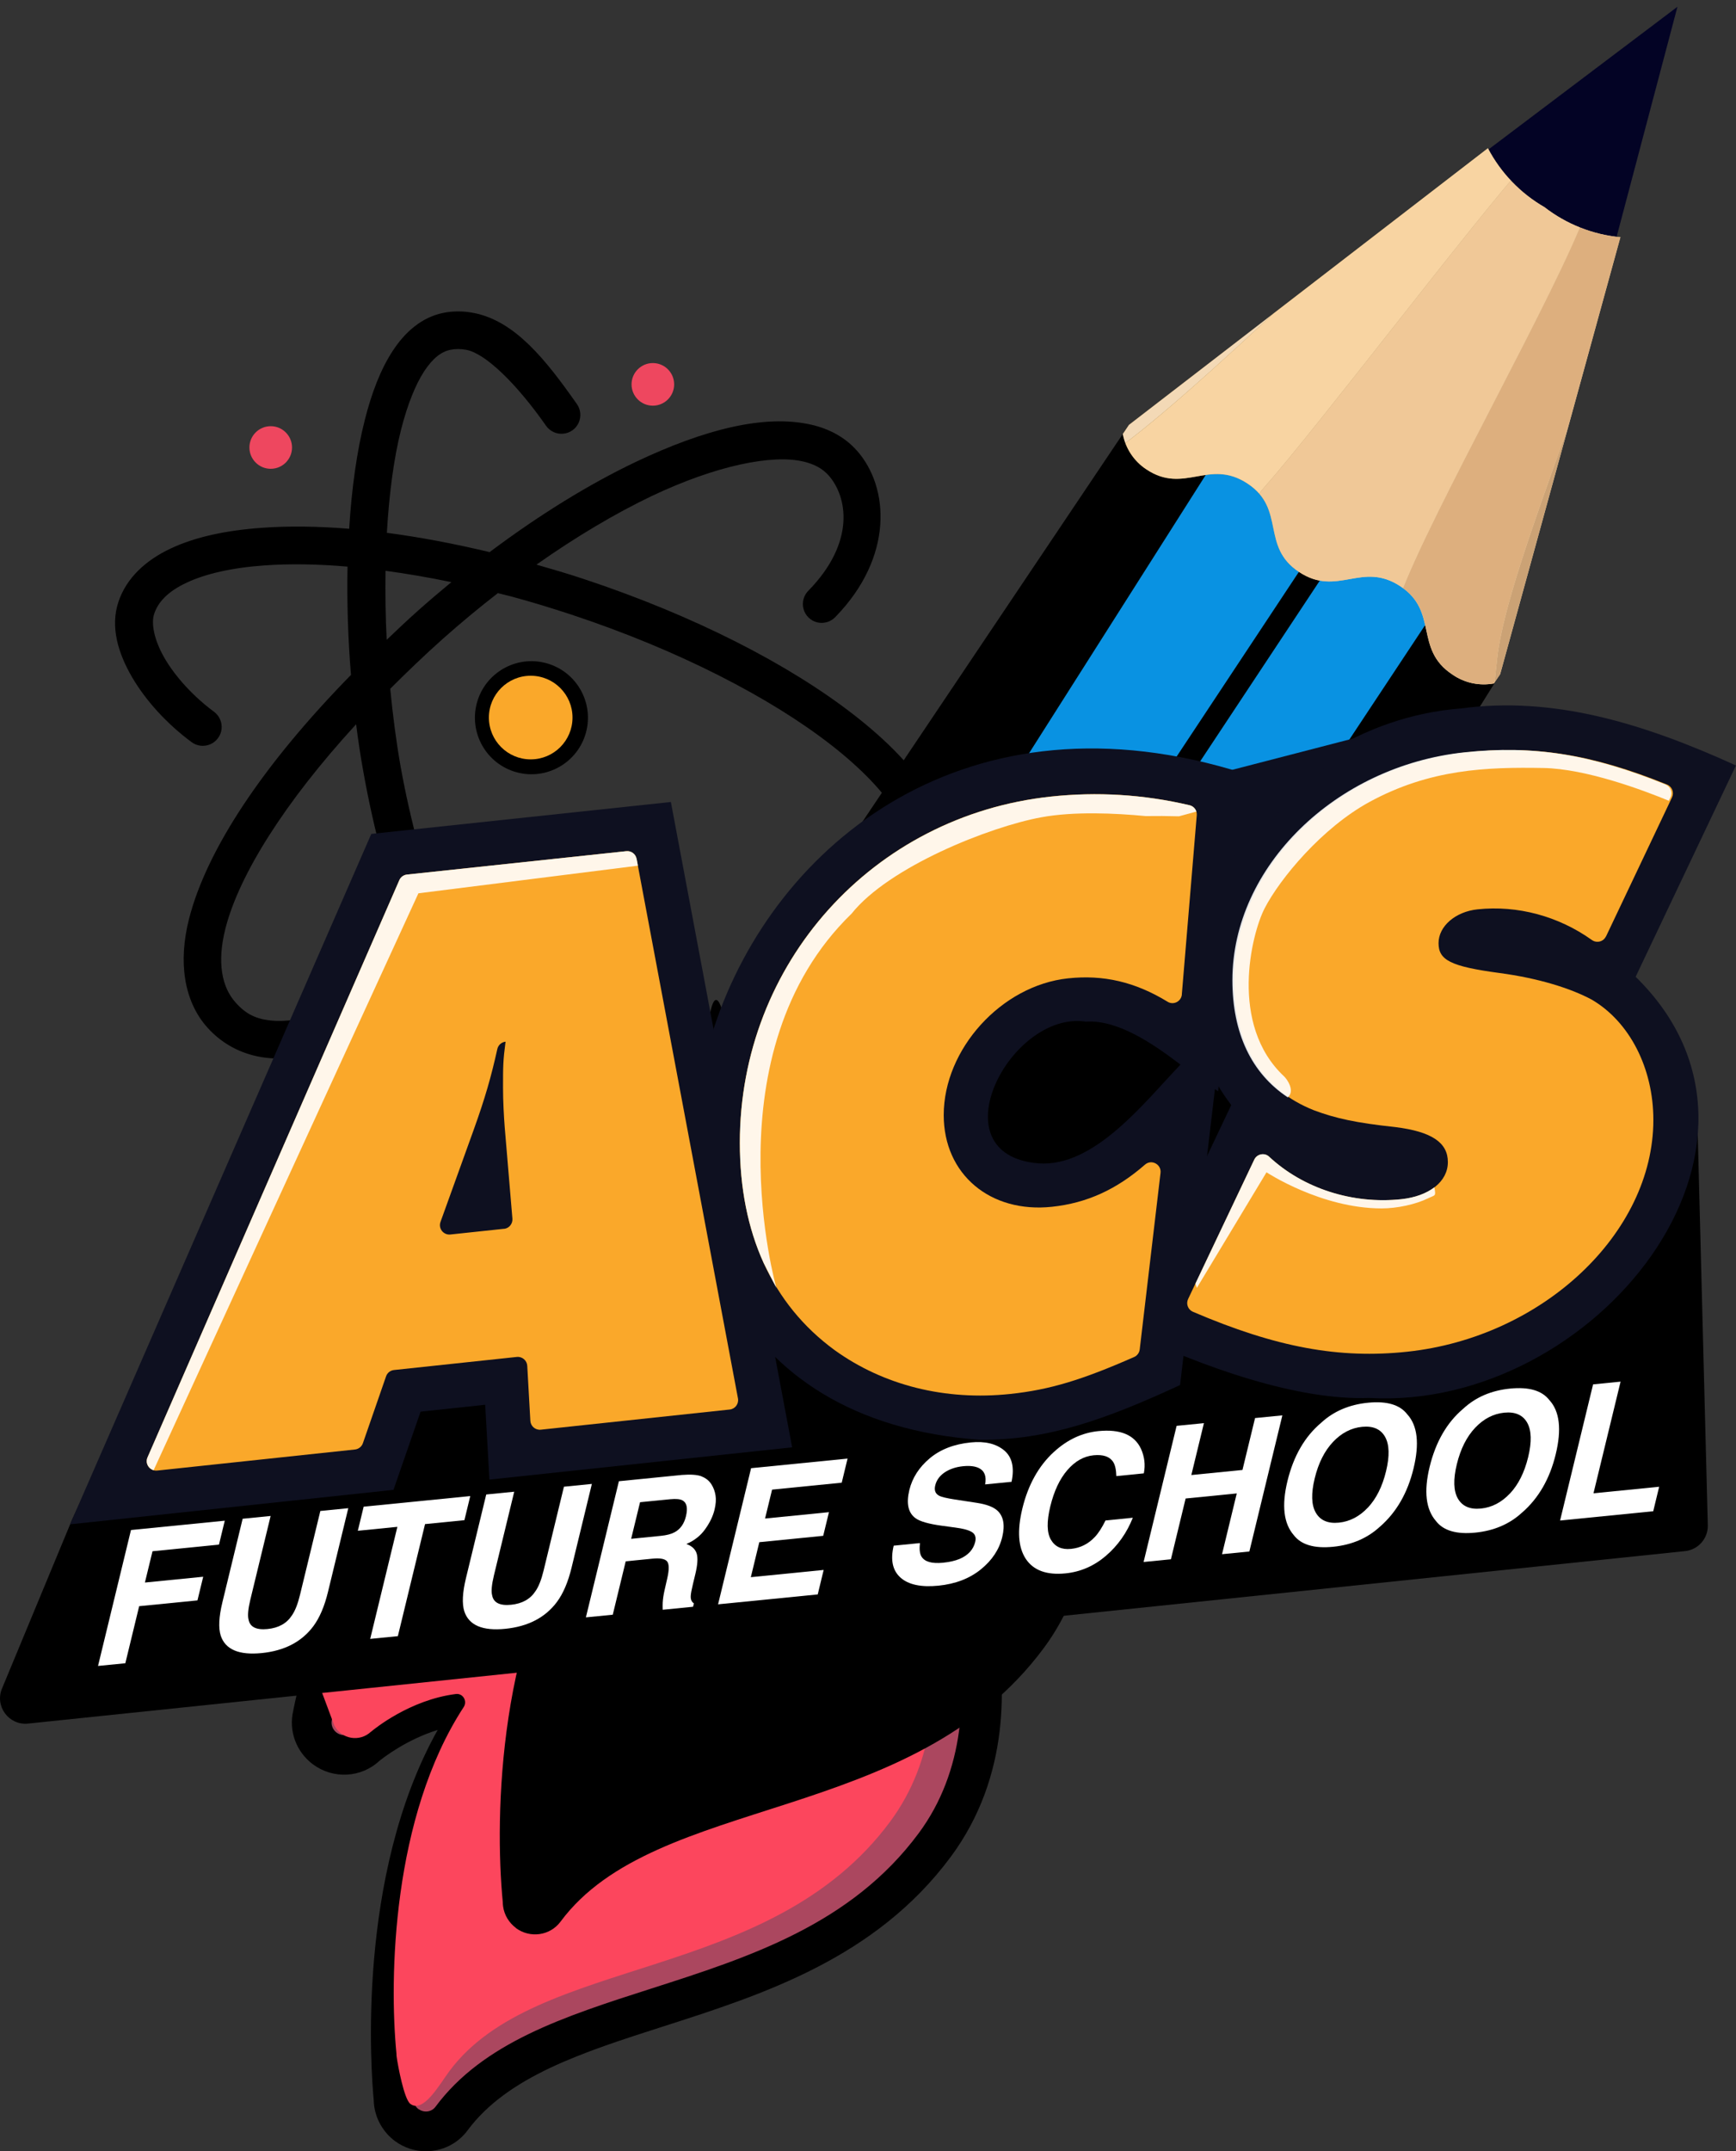 <?xml version="1.0" encoding="UTF-8"?>
<svg id="Layer_2" data-name="Layer 2" xmlns="http://www.w3.org/2000/svg" xmlns:xlink="http://www.w3.org/1999/xlink" viewBox="0 0 392.83 486.7">
  <rect x="0" y="0" width="392.83" height="486.7" fill="#333333" stroke="none"/>
  <defs>
    <style>
      .cls-1, .cls-2 {
        opacity: .9;
      }

      .cls-3, .cls-2 {
        fill: #fff;
      }

      .cls-4 {
        fill: #f3d9b6;
      }

      .cls-5 {
        fill: none;
      }

      .cls-6 {
        fill: #f0c897;
      }

      .cls-7 {
        fill: #faa82a;
      }

      .cls-8 {
        fill: #030325;
      }

      .cls-9 {
        fill: #cba275;
      }

      .cls-10 {
        fill: #ee475f;
      }

      .cls-11 {
        fill: #f8d4a2;
      }

      .cls-12 {
        fill: #ab475f;
      }

      .cls-13 {
        fill: #0992e2;
      }

      .cls-14 {
        fill: #fc465d;
      }

      .cls-15 {
        fill: #0e1020;
      }

      .cls-16 {
        fill: url(#linear-gradient);
      }

      .cls-17 {
        clip-path: url(#clippath);
      }

      .cls-18 {
        fill: #ddaf7e;
      }
    </style>
    <linearGradient id="linear-gradient" x1="3821.67" y1="-899.22" x2="3901.73" y2="-979.27" gradientTransform="translate(4287.15 259.61) rotate(168.88) scale(1 -1)" gradientUnits="userSpaceOnUse">
      <stop offset=".19" stop-color="#ebd9b3"/>
      <stop offset=".94" stop-color="#7d6229"/>
    </linearGradient>
    <clipPath id="clippath">
      <path class="cls-5" d="M254.06,98.21l1.4-2.08,81.23-62.59c2.92,5.57,7.36,10.19,12.8,13.33,4.97,3.85,10.93,6.21,17.18,6.8l-27.21,98.87-1.4,2.08c-3.28.61-6.67-.11-9.41-2.02-8.73-5.76-3.05-14.22-11.78-19.97-8.73-5.76-14.19,2.53-22.92-3.23-8.73-5.76-2.93-14.24-11.66-20-8.73-5.76-14.31,2.55-22.92-3.23-2.77-1.83-4.68-4.71-5.3-7.98Z"/>
    </clipPath>
  </defs>
  <g id="Layer_1-2" data-name="Layer 1">
    <g>
      <g>
        <path class="cls-12" d="M92.02,480.76c3.23,2.4,7.77,1.76,10.13-1.43,21.61-29.17,79.45-21.54,109.36-61.91,22.72-30.67,3.66-75.51-7.27-85.6-.34-.38-.71-.72-1.12-1.02-3.23-2.4-7.77-1.76-10.13,1.43-1.28,1.74-1.71,3.97-1.15,6.07,0,0,0,0,0,.01,2.18,8.2,3.11,28.02-5.25,39.29-13.71,18.51-36.32,12.3-36.32,12.3,30.7-20.49.37-48.19,14.24-80.72h-.01c1.36-3.08.38-6.72-2.36-8.75-1.24-.91-2.72-1.41-4.25-1.44-.16,0-.32,0-.48,0-1.4-.1-37.86-2.3-63,31.65-10.27,13.86-20.86,42.87-23.61,57.17,0,.01-.01.03-.01.04,0,.01,0,.02,0,.03-.75,2.86.34,5.9,2.74,7.68,2.82,2.09,6.71,1.9,9.25-.46,0,0,.01-.02.02-.02.06-.05,11.47-9.82,25.39-9.58-20.13,27.18-21.01,70-19.11,89.4,0,.33.03.65.07.98.27,1.94,1.32,3.69,2.9,4.87Z"/>
        <path d="M96.39,486.7c-2.45,0-4.92-.76-7.04-2.33h0c-2.53-1.89-4.23-4.75-4.67-7.86-.06-.44-.1-.89-.11-1.35-.59-6.21-4.06-50.74,14.47-83.78-7.1,2.2-12.38,6.34-13.22,7.02-4.12,3.82-10.42,4.15-14.98.78-3.83-2.84-5.57-7.6-4.48-12.18v-.05s.02-.03.02-.05l.06-.31c2.93-14.8,13.49-43.99,24.34-58.63,25.7-34.69,62.88-33.67,66.67-33.47.17,0,.35,0,.52,0,2.47.04,4.84.84,6.84,2.31,3.39,2.52,5.11,6.48,4.77,10.45l.49.34-1.41,3.35c-5.44,12.76-3.41,24.84-1.45,36.53,2.24,13.33,4.54,27.04-5.94,38.9,6.63-.38,15.3-2.79,21.72-11.46,7.24-9.78,6.51-27.92,4.51-35.46l-.56-2.11.19-.26c-.15-2.69.63-5.35,2.26-7.55,3.83-5.18,11.2-6.24,16.43-2.37.59.44,1.15.93,1.64,1.47,6.12,5.76,14.03,20.36,17.47,37.35,2.96,14.66,3.66,35.94-9.78,54.09-17.03,22.99-42.57,31.17-65.1,38.4-18.1,5.8-35.2,11.28-44.26,23.52-2.28,3.07-5.8,4.7-9.38,4.7ZM94.7,477.14c1.23.91,2.95.69,3.83-.49,10.79-14.56,29.23-20.47,48.75-26.73,22.27-7.14,45.31-14.52,60.61-35.18,20.85-28.14,3-70.65-6.71-79.61l-.31-.31c-.13-.15-.28-.28-.44-.4-1.24-.92-2.96-.69-3.83.49-.47.64-.62,1.46-.42,2.25l.56,2.11-.06.09c1.89,9.54,2.46,28.87-6.48,40.94-15.37,20.75-40.08,14.24-41.13,13.96l-9.5-2.61,8.2-5.47c15.1-10.08,13.19-21.45,10.55-37.19-1.92-11.43-4.07-24.27.73-38.14l-.15-.1,1.47-3.37c.51-1.15.12-2.54-.93-3.32-.46-.34-1.05-.54-1.64-.55-.07,0-.13,0-.18,0h-.27s-.27,0-.27,0c-1.43-.1-35.45-2.05-59.08,29.84-9.87,13.32-20.24,42.06-22.8,55.29l-.12.54c-.22,1.04.21,2.15,1.1,2.81.99.73,2.33.74,3.27.05l.37-.32c.52-.45,12.87-10.91,28.42-10.67l8.74.16-5.2,7.02c-18.61,25.13-20.23,66.06-18.24,86.28l.02.41c0,.12.01.25.03.37.1.75.51,1.43,1.12,1.89Z"/>
      </g>
      <path class="cls-14" d="M83.94,391.81h0s.04-.05.07-.07c.61-.51,8.71-7.18,19.15-8.49,1.6-.2,2.65,1.6,1.77,2.95-16.22,24.84-16.88,61.42-15.22,78.38,0,.3.02.6.07.89.25,1.77,1.64,9.43,3.08,10.51,2.95,2.19,6.65-4.47,8.8-7.37,19.71-26.61,72.47-19.65,99.76-56.48,20.73-27.98,3.34-68.88-6.63-78.08-.31-.34-.65-.66-1.02-.93-2.95-2.19-7.09-1.6-9.24,1.3-1.17,1.58-1.56,3.62-1.05,5.54,0,0,0,0,0,.01,1.98,7.48,2.83,25.56-4.79,35.84-8.86,11.96-21.79,12.6-28.58,11.96-1.68-.16-2.34-2.27-1.04-3.36,22.05-18.41-2.59-42.71,9.48-71.02h-.01c1.24-2.81.34-6.13-2.15-7.99-1.13-.83-2.48-1.29-3.88-1.31-.15,0-.29,0-.44,0-1.28-.09-34.53-2.09-57.47,28.87-9.36,12.64-17.25,34.64-19.76,47.68,0,.01-2.18-5.72-1.61-1.45.66,4.92-1.55.48-1.53.61l3.96,10.6c1.62,3.09,5.75,3.77,8.28,1.38Z"/>
      <path d="M116.71,436.18c3.23,2.4,7.77,1.76,10.13-1.43,21.61-29.17,79.45-21.54,109.36-61.91,22.72-30.67,3.66-75.51-7.27-85.6-.34-.38-.71-.72-1.12-1.02-3.23-2.4-7.77-1.76-10.13,1.43-1.28,1.74-1.71,3.97-1.15,6.07,0,0,0,0,0,.01,2.18,8.2,3.11,28.02-5.25,39.29-13.71,18.51-36.32,12.3-36.32,12.3,30.7-20.49.37-48.19,14.24-80.72h-.01c1.36-3.08.38-6.72-2.36-8.75-1.24-.91-2.72-1.41-4.25-1.44-.16,0-.32,0-.48,0-1.4-.1-37.86-2.3-63,31.65-10.27,13.86-20.86,42.87-23.61,57.17,0,.01-.01.03-.01.04,0,.01,0,.02,0,.03-.75,2.86.34,5.9,2.74,7.68,2.82,2.09,6.71,1.9,9.25-.46,0,0,.01-.02.02-.02.06-.05,11.47-9.82,25.39-9.58-20.13,27.18-21.01,70-19.11,89.4,0,.33.03.65.07.98.27,1.94,1.32,3.69,2.9,4.87Z"/>
      <rect x="206.29" y="95.8" width="64.31" height="270.61" transform="translate(167.2 -93.22) rotate(33.51)"/>
      <g>
        <path class="cls-8" d="M379.58,1.53h0q-.03.76,0,0l-15.06,56.95-31.95-21.46L379.58,1.53c17.54-3.45,0,0,0,0Z"/>
        <polygon points="160.54 292.12 133.65 277.49 255.45 96.13 316.19 60.59 160.54 292.12"/>
        <polygon points="200.24 317.79 224.21 336.82 339.45 152.54 352.43 83.98 200.24 317.79"/>
        <polygon class="cls-13" points="342.53 55.95 173.51 311.25 152.33 297.23 288.91 82.14 342.53 55.95"/>
        <polygon class="cls-13" points="342.38 111.38 196.92 331.04 175.74 317.01 344.76 61.71 342.38 111.38"/>
        <path class="cls-16" d="M254.06,98.21l1.4-2.08,81.23-62.59c2.92,5.57,7.36,10.19,12.8,13.33,4.97,3.85,10.93,6.21,17.18,6.8l-27.21,98.87-1.4,2.08c-3.28.61-6.67-.11-9.41-2.02-8.73-5.76-3.05-14.22-11.78-19.97-8.73-5.76-14.19,2.53-22.92-3.23-8.73-5.76-2.93-14.24-11.66-20-8.73-5.76-14.31,2.55-22.92-3.23-2.77-1.83-4.68-4.71-5.3-7.98Z"/>
        <path class="cls-8" d="M378.58,3.53c-.03.76,0,0,0,0l-15.06,56.95"/>
        <g class="cls-17">
          <path class="cls-9" d="M368.09,51.96c1.35.41,2.69.82,4.04,1.23-.45,19.48-23.18,71-23.62,90.48-.12,5.19.1,10.42-.43,15.57-.3,2.84-1.84,5.54-2.82,8.3-.33.34-.66.67-.99,1.01,0,0,.09,0,.09,0-2.64.74-5.27,1.49-7.91,2.23.78-7.27,1.54-14.55,2.33-21.82,2.34-21.65,26.97-75.34,29.31-97Z"/>
          <path class="cls-4" d="M249.45,103.95c-.04-4.03-.07-8.06-.11-12.09,1.42-1.67,2.58-4.03,4.29-4.91,19.33-9.97,61.01-51.76,80.41-61.54.5-.25,1.11-.17,1.67-.25.87,1.39,1.74,2.77,2.61,4.16-1.2.47-2.49.73-3.58,1.43-21.02,13.69-64.29,59.46-85.29,73.19Z"/>
          <path class="cls-11" d="M281.62,116.83c-.58.39-1.16.78-1.75,1.17-14.02,6.32-25.16,1.17-30.43-14.05,21-13.73,64.27-59.51,85.29-73.19,1.08-.71,2.38-.96,3.58-1.43.23.08.46.13.7.15,2.1,2.46,4.21,4.93,6.31,7.39-12.36,13.8-47.02,59.61-59.32,73.49-1.68,1.9-2.94,4.31-4.39,6.48Z"/>
          <path class="cls-18" d="M313.64,142.89c.09-.68.18-1.37.27-2.05.96-1.97,2.11-3.85,2.86-5.92,6.71-18.45,35.63-68.98,42.3-87.45,3.01,1.5,6.02,3,9.03,4.49-2.35,21.65-26.97,75.34-29.31,97-.79,7.27-1.55,14.55-2.33,21.82-13.34.08-21.91-8.23-23.37-22.82-.16-1.64.35-3.38.56-5.07Z"/>
          <path class="cls-6" d="M359.07,47.47c-6.66,18.48-35.59,69-42.3,87.45-.75,2.07-1.9,3.95-2.86,5.92-13.03,12.33-30.36.17-32.44-13.82-.49-3.28.07-6.78.15-10.19,1.45-2.17,2.71-4.58,4.39-6.48,12.3-13.88,46.96-59.68,59.32-73.49,4.58,3.54,9.16,7.07,13.74,10.61Z"/>
        </g>
      </g>
      <path d="M107.22,70.81c-2.31-.46-4.68-.49-6.99-.01-4.8,1-8.57,4.3-11.34,8.55-2.79,4.24-4.79,9.55-6.34,15.65-1.84,7.23-2.98,15.65-3.54,24.63-7.11-.58-13.75-.66-19.78-.22-8.05.58-15.01,2.05-20.62,4.69-5.6,2.63-10.02,6.65-11.82,12.09-1.88,5.65-.05,11.6,3.1,17.03,3.18,5.41,7.9,10.54,13.41,14.64,1.23.94,2.85,1.14,4.27.53,1.41-.6,2.39-1.92,2.57-3.46.16-1.53-.5-3.02-1.75-3.93-4.62-3.42-8.69-7.87-11.14-12.08-2.44-4.21-3.07-7.94-2.36-10.05.9-2.72,3.14-5.08,7.35-7.05,4.21-1.99,10.25-3.39,17.59-3.9,5.58-.4,11.93-.32,18.81.27-.15,7.99.09,16.25.78,24.5-19.79,20.2-32.61,39.41-36.64,55.17-2.48,9.7-1.21,18.59,4.11,24.57,3.63,4.07,8.65,6.6,14.5,6.99,5.85.39,12.47-1.04,20.6-4.04,1.47-.5,2.53-1.74,2.81-3.27.28-1.51-.3-3.07-1.49-4.03-1.2-.98-2.82-1.25-4.25-.68-7.54,2.75-13.14,3.79-17.11,3.53-3.96-.27-6.34-1.51-8.68-4.17-3-3.36-4.26-8.92-2.24-16.77,3.05-11.94,13.27-28.39,29.55-46.13.47,3.7,1.02,7.36,1.68,10.96,4.66,26.05,13.3,48.7,23.38,64.7,5.04,7.99,10.44,14.34,16.14,18.59,5.71,4.26,12,6.53,18.19,5.26l.26-.07.24-.07c5.46-1.85,9.73-6.22,12.98-11.98,3.23-5.74,5.58-12.99,7.12-21.46,3.1-16.92,7.86,33.19,3.87,9.32-.38-2.32-2.58-3.88-4.91-3.49-2.32.38-3.88,2.58-3.49,4.91,3.84,23.03-1-27.86-3.86-12.27-1.43,7.79-3.58,14.21-6.16,18.79-2.51,4.44-5.3,6.92-8.03,7.95-3.06.53-6.73-.45-11.11-3.73-4.47-3.35-9.38-8.94-14.03-16.33-9.3-14.75-17.71-36.56-22.22-61.64-.99-5.64-1.75-11.53-2.33-17.47,3.71-3.7,7.58-7.44,11.78-11.19,4.17-3.71,8.38-7.2,12.58-10.45,1.03.27,2.07.5,3.12.78,4.42,1.19,8.93,2.57,13.49,4.07,24.27,8.03,45.09,18.81,58.8,29.5,6.87,5.35,11.94,10.69,14.78,15.37,2.84,4.68,3.44,8.38,2.46,11.38-.92,2.73-2.93,5.08-6.61,7.11-3.7,2.03-9.03,3.59-15.78,4.28-1.57.11-2.96,1.04-3.61,2.46-.67,1.42-.5,3.09.45,4.35.94,1.24,2.47,1.89,4.01,1.67,7.57-.79,13.96-2.5,19.04-5.28,5.07-2.81,8.91-6.87,10.59-11.93,1.97-6,.38-12.47-3.27-18.49-3.64-6-9.4-11.88-16.8-17.65-14.82-11.55-36.35-22.59-61.39-30.87-3.54-1.18-7.05-2.19-10.55-3.2,9.02-6.35,17.89-11.6,26.09-15.52,14.62-6.94,27.27-9.45,34.27-7.81h.02c2.6.61,4.38,1.65,5.71,3.12,4.27,4.81,6.16,15.08-4.47,26.02-1.14,1.09-1.6,2.7-1.19,4.21.4,1.51,1.6,2.68,3.12,3.05,1.53.35,3.13-.14,4.17-1.31,12.98-13.36,12.29-29.16,4.73-37.63h-.02c-2.61-2.95-6.19-4.84-10.11-5.76h-.02c-10.63-2.48-24.35,1.04-39.87,8.41-10.46,4.99-21.72,11.9-33.03,20.39-8.07-1.93-15.87-3.4-23.25-4.37.51-8.73,1.55-16.82,3.24-23.44,1.41-5.53,3.22-10.06,5.21-13.11,1.99-3.03,3.92-4.43,5.92-4.85,1.17-.23,2.33-.24,3.64.01,4.3.83,11.31,7.6,17.98,17.13.88,1.28,2.36,1.98,3.88,1.84,1.53-.12,2.88-1.06,3.52-2.45.64-1.4.48-3.03-.4-4.27-7.03-10.02-14-18.79-23.34-20.6ZM102.14,131.7c-2.57,2.13-5.13,4.29-7.69,6.58-2.42,2.15-4.67,4.31-6.95,6.47-.27-5.31-.33-10.5-.26-15.61,4.8.64,9.77,1.5,14.9,2.56ZM123.63,150.04c-6.81-1.87-13.85,2.15-15.71,8.96s2.15,13.85,8.96,15.71c6.81,1.87,13.85-2.15,15.71-8.96s-2.15-13.85-8.96-15.71Z"/>
      <path d="M6.35,389.94l374.95-39.02c2.99-.31,5.23-2.87,5.15-5.87l-2.36-91.69c-.09-3.37-3.04-5.94-6.38-5.57l-331.76,36.86c-2.05.23-28.82,57.26-29.64,59.15L.49,381.93c-1.76,4.04,1.49,8.47,5.87,8.01Z"/>
      <polygon points="135.36 233.97 323.27 225.77 313.44 283.4 61.26 292.12 135.36 233.97"/>
      <g>
        <polygon class="cls-15" points="84.02 188.66 151.81 181.44 179.25 327.44 110.75 334.74 109.79 317.81 95.17 319.37 89.04 337.06 15.86 344.86 84.02 188.66"/>
        <path class="cls-15" d="M221.81,325.74c-115.13-8.08-65.36-190.6,59.83-150.72l-5.99,71.89-.73-.52-7.89,66.96c-16.8,7.78-29.99,12.49-45.22,12.39ZM245.66,231.13c-17.09-2.53-34.05,30.15-10.64,32.07,12.55.89,23.72-13.55,32.1-22.35-6.19-4.71-14.22-10.23-21.46-9.71Z"/>
        <path class="cls-15" d="M309.84,316.27c-16.04.61-37.29-6.74-55.38-15.39l24.15-50.87c-27.04-35.76,7.11-86.29,51.97-89.73,20.87-2.82,41.13,3.28,62.24,12.9l-22.7,47.81c39.04,38.18-9.39,98.2-60.29,95.28Z"/>
        <path class="cls-7" d="M363.4,211.85c-.57,1.21-2.1,1.59-3.19.81-7.52-5.37-16.79-7.9-25.89-6.93-4.98.53-8.8,3.81-8.8,7.64s2.68,5.27,13.78,6.76c8.8,1.17,16.08,3.45,20.86,6.01,8.61,5.02,13.97,15.55,13.97,27.22,0,25.65-25.07,49.19-55.7,52.45-15.34,1.64-29.61-.95-48.5-9.04-1.11-.48-1.6-1.79-1.08-2.88l14.97-31.53c.61-1.29,2.32-1.65,3.36-.67,7.69,7.18,18.88,10.8,29.92,9.62,6.32-.67,10.53-3.99,10.53-8.4s-3.64-6.89-11.87-7.92c-9-.96-13.59-2-18.37-3.78-11.87-4.67-18.18-14.91-18.18-29.45,0-25.65,23.35-48.43,52.45-51.53,15.46-1.65,28.44.33,45.57,7.27,1.14.46,1.65,1.79,1.12,2.9l-14.94,31.47Z"/>
        <path class="cls-7" d="M80.32,327.93l-44.75,4.77c-1.63.17-2.84-1.48-2.19-2.98l56.98-130.59c.31-.7.97-1.19,1.73-1.27l49.63-5.29c1.11-.12,2.12.64,2.33,1.73l22.94,122.07c.23,1.23-.63,2.39-1.88,2.52l-42.74,4.56c-1.22.13-2.29-.79-2.36-2.01l-.7-12.44c-.07-1.22-1.15-2.14-2.36-2.01l-27.8,2.96c-.82.09-1.52.64-1.79,1.43l-5.24,15.12c-.27.78-.97,1.34-1.79,1.43ZM114.04,278.02c1.16-.12,2-1.15,1.91-2.31l-1.74-20.68c-.19-2.47-.38-5.89-.38-8.96,0-4.79,0-6.12.57-10.4h0c-.91.1-1.66.76-1.86,1.65-1.4,6.29-2.75,11.06-5.41,18.45l-7.45,20.67c-.54,1.49.67,3.02,2.24,2.85l12.13-1.29Z"/>
        <path class="cls-7" d="M267.44,224.98c-.13,1.57-1.88,2.49-3.22,1.66-7.38-4.52-14.58-6.15-22.53-5.3-15.12,1.61-28.14,16.02-28.14,30.94,0,13.4,10.53,22.23,24.5,20.74,7.86-.84,14.56-3.88,21.05-9.54,1.47-1.28,3.74-.06,3.51,1.87l-4.71,39.95c-.09.75-.57,1.41-1.27,1.71-11.78,5.18-19.06,7.4-27.97,8.35-14.74,1.57-28.71-1.92-39.81-9.92-14.16-10.36-21.44-26.43-21.44-46.91,0-40.58,30.05-74.02,70.44-78.33,10.33-1.1,20.82-.51,31.33,1.97,1.03.24,1.72,1.21,1.63,2.26l-3.38,40.54Z"/>
        <g class="cls-1">
          <path class="cls-3" d="M270.72,183.61l-3.93,1.07c-2.58-.07-5.09-.09-7.54-.05-6.87-.66-16.23-1.09-23.61.27-11.82,2.17-34.51,11.23-42.95,21.81-32.23,31.27-17.01,84.67-17.01,84.67l-2.9-5.7c-3.55-7.84-5.36-16.94-5.36-27.13,0-40.58,30.05-74.03,70.44-78.33,10.33-1.1,20.83-.51,31.33,1.96.75.18,1.31.74,1.53,1.43Z"/>
        </g>
      </g>
      <circle class="cls-7" cx="120.09" cy="162.34" r="9.46"/>
      <circle class="cls-10" cx="61.26" cy="101.24" r="4.82"/>
      <circle class="cls-10" cx="147.73" cy="86.96" r="4.82"/>
      <g>
        <path class="cls-3" d="M29.64,346.15l21.22-2.11-1.31,5.41-15.04,1.5-1.72,7.08,13.19-1.31-1.3,5.35-13.19,1.31-3.13,12.91-6.18.61,7.46-30.76Z"/>
        <path class="cls-3" d="M54.92,343.6l6.32-.63-4.59,18.92c-.51,2.12-.65,3.64-.4,4.56.33,1.65,1.76,2.35,4.28,2.1,2.51-.25,4.35-1.27,5.52-3.08.72-1.02,1.34-2.59,1.85-4.71l4.59-18.92,6.32-.63-4.59,18.93c-.79,3.27-1.9,5.87-3.33,7.79-2.64,3.53-6.53,5.54-11.68,6.06-5.15.51-8.24-.81-9.27-3.97-.54-1.73-.41-4.23.38-7.5l4.59-18.93Z"/>
        <path class="cls-3" d="M106.41,338.47l-1.32,5.45-8.91.89-6.15,25.35-6.26.62,6.15-25.35-8.95.89,1.32-5.45,24.11-2.4Z"/>
        <path class="cls-3" d="M110.04,338.11l6.32-.63-4.59,18.92c-.51,2.12-.65,3.64-.4,4.56.33,1.65,1.76,2.35,4.28,2.1,2.51-.25,4.35-1.28,5.52-3.08.72-1.02,1.34-2.59,1.85-4.71l4.59-18.92,6.32-.63-4.59,18.93c-.79,3.27-1.9,5.87-3.33,7.79-2.64,3.53-6.53,5.54-11.68,6.06s-8.24-.81-9.27-3.97c-.54-1.73-.41-4.23.38-7.5l4.59-18.93Z"/>
        <path class="cls-3" d="M158.79,334.04c.98.38,1.73,1,2.26,1.88.44.72.73,1.53.87,2.44.14.91.06,1.97-.23,3.18-.35,1.46-1.06,2.94-2.12,4.42-1.06,1.49-2.48,2.6-4.26,3.35,1.23.43,2.01,1.15,2.33,2.14.32,1,.21,2.57-.31,4.73l-.5,2.07c-.34,1.41-.52,2.36-.53,2.85-.03.78.21,1.32.72,1.64l-.19.77-6.87.68c-.02-.66-.02-1.2,0-1.61.05-.85.18-1.72.38-2.63l.65-2.86c.45-1.96.44-3.24-.03-3.83-.47-.59-1.57-.8-3.3-.63l-6.07.6-2.93,12.08-6.08.6,7.47-30.8,14.24-1.42c2.02-.16,3.53-.05,4.5.33ZM144.83,339.87l-2.01,8.27,6.69-.67c1.33-.13,2.37-.4,3.11-.8,1.32-.7,2.19-1.92,2.6-3.64.45-1.87.19-3.06-.79-3.59-.55-.3-1.47-.38-2.74-.26l-6.87.68Z"/>
        <path class="cls-3" d="M190.46,335.44l-15.75,1.57-1.59,6.54,14.46-1.44-1.3,5.35-14.46,1.44-1.92,7.92,16.48-1.64-1.34,5.54-22.55,2.24,7.47-30.8,21.83-2.17-1.32,5.45Z"/>
        <path class="cls-3" d="M208.16,349.13c-.15,1.39-.03,2.4.37,3.04.72,1.17,2.34,1.62,4.84,1.38,1.5-.15,2.75-.44,3.77-.86,1.93-.82,3.1-2.1,3.53-3.84.25-1.02,0-1.76-.73-2.23-.74-.46-2-.8-3.78-1.03l-3.04-.41c-2.99-.41-4.98-.98-5.96-1.71-1.66-1.22-2.12-3.34-1.39-6.37.67-2.76,2.21-5.15,4.61-7.17,2.41-2.02,5.51-3.22,9.31-3.6,3.17-.32,5.67.28,7.5,1.77,1.82,1.5,2.4,3.88,1.71,7.14l-5.98.59c.34-1.84-.14-3.08-1.44-3.71-.87-.42-2.04-.55-3.52-.41-1.64.16-3.03.63-4.18,1.39-1.14.77-1.86,1.75-2.15,2.95-.27,1.1.02,1.87.85,2.32.53.3,1.75.59,3.65.88l4.91.75c2.15.33,3.69.9,4.61,1.72,1.42,1.27,1.8,3.28,1.14,6.02-.68,2.81-2.3,5.26-4.85,7.32-2.55,2.07-5.75,3.29-9.59,3.68-3.92.39-6.78-.22-8.58-1.83-1.8-1.61-2.31-4.01-1.54-7.22l5.94-.59Z"/>
        <path class="cls-3" d="M238.49,328.48c3.01-2.77,6.37-4.34,10.07-4.71,4.96-.49,8.16.85,9.63,4.02.8,1.78,1.02,3.63.64,5.54l-6.22.62c-.04-1.44-.27-2.5-.71-3.19-.78-1.23-2.26-1.73-4.44-1.52-2.22.22-4.19,1.34-5.93,3.35-1.74,2.01-3.02,4.75-3.86,8.2-.84,3.46-.79,5.98.14,7.56.93,1.59,2.44,2.28,4.52,2.07,2.13-.21,3.94-1.11,5.42-2.7.81-.86,1.61-2.1,2.41-3.73l6.18-.62c-1.35,3.41-3.37,6.28-6.07,8.6-2.7,2.32-5.76,3.65-9.18,3.99-4.24.42-7.22-.67-8.96-3.27-1.73-2.62-1.99-6.41-.79-11.38,1.3-5.38,3.69-9.66,7.15-12.84Z"/>
        <path class="cls-3" d="M258.78,353.38l7.47-30.8,6.18-.61-2.85,11.74,11.57-1.15,2.85-11.74,6.18-.61-7.47,30.8-6.18.61,3.33-13.75-11.57,1.15-3.33,13.75-6.18.61Z"/>
        <path class="cls-3" d="M312.27,345.38c-2.83,2.62-6.37,4.14-10.62,4.56-4.25.42-7.21-.45-8.88-2.62-2.3-2.64-2.78-6.72-1.44-12.25,1.37-5.64,3.9-10.03,7.6-13.16,2.83-2.62,6.37-4.14,10.63-4.56,4.25-.42,7.21.45,8.88,2.62,2.32,2.53,2.79,6.62,1.42,12.26-1.34,5.53-3.87,9.91-7.58,13.15ZM309.52,341.09c1.9-2.02,3.28-4.77,4.12-8.24.84-3.46.76-6.05-.23-7.8-.99-1.74-2.72-2.49-5.18-2.25-2.46.25-4.66,1.38-6.58,3.41s-3.31,4.78-4.15,8.24c-.84,3.47-.76,6.07.26,7.8,1.01,1.73,2.75,2.48,5.21,2.23,2.46-.25,4.65-1.38,6.55-3.4Z"/>
        <path class="cls-3" d="M344.44,342.18c-2.83,2.62-6.37,4.14-10.62,4.56-4.25.42-7.21-.45-8.88-2.62-2.3-2.64-2.78-6.72-1.44-12.25,1.37-5.64,3.9-10.03,7.6-13.16,2.83-2.62,6.37-4.14,10.63-4.56,4.25-.42,7.21.45,8.88,2.62,2.32,2.53,2.79,6.62,1.42,12.26-1.34,5.53-3.87,9.92-7.58,13.15ZM341.68,337.89c1.9-2.02,3.28-4.77,4.12-8.24.84-3.46.76-6.05-.23-7.8-.99-1.74-2.72-2.49-5.18-2.25-2.46.25-4.66,1.38-6.58,3.41-1.92,2.03-3.3,4.77-4.15,8.24-.84,3.47-.76,6.07.25,7.81,1.01,1.73,2.75,2.48,5.21,2.23,2.46-.25,4.65-1.38,6.55-3.4Z"/>
        <path class="cls-3" d="M360.49,313.2l6.22-.62-6.13,25.26,14.86-1.48-1.34,5.54-21.08,2.1,7.47-30.8Z"/>
      </g>
      <polygon class="cls-15" points="274.96 175.17 306.19 167.08 274.96 197.82 274.96 175.17"/>
      <path class="cls-2" d="M144.05,194.3c-.21-1.1-1.22-1.85-2.33-1.73l-49.63,5.29c-.76.08-1.43.57-1.73,1.27l-56.98,130.59c-.54,1.24.19,2.56,1.38,2.9l59.92-130.52,49.67-6.25-.29-1.56Z"/>
      <path class="cls-2" d="M324.58,268.61c-1.83,1.4-4.4,2.36-7.48,2.69-11.03,1.18-22.23-2.44-29.92-9.62-1.05-.98-2.75-.62-3.36.67l-13.32,28.06.33.96,15.76-26.15s12.37,8.17,26.05,8.17c3.53,0,7.69-.91,10.52-2.29,1.66-.81,1.78-.35,1.42-2.49Z"/>
      <path class="cls-2" d="M376.89,177.48c-17.14-6.94-30.12-8.91-45.57-7.27-29.09,3.1-52.45,25.88-52.45,51.53,0,12.03,4.33,21.1,12.54,26.53,1.7-1.51-.19-4.15-.84-4.75-12.52-11.71-7.36-32.27-4.42-37.99,3.49-6.78,13.02-18.25,23.73-24.09,13.71-7.47,26.52-7.92,39.36-7.69,9.67.17,22.6,5.02,28.39,7.41l.37-.77c.53-1.11.02-2.44-1.12-2.9Z"/>
    </g>
  </g>
</svg>